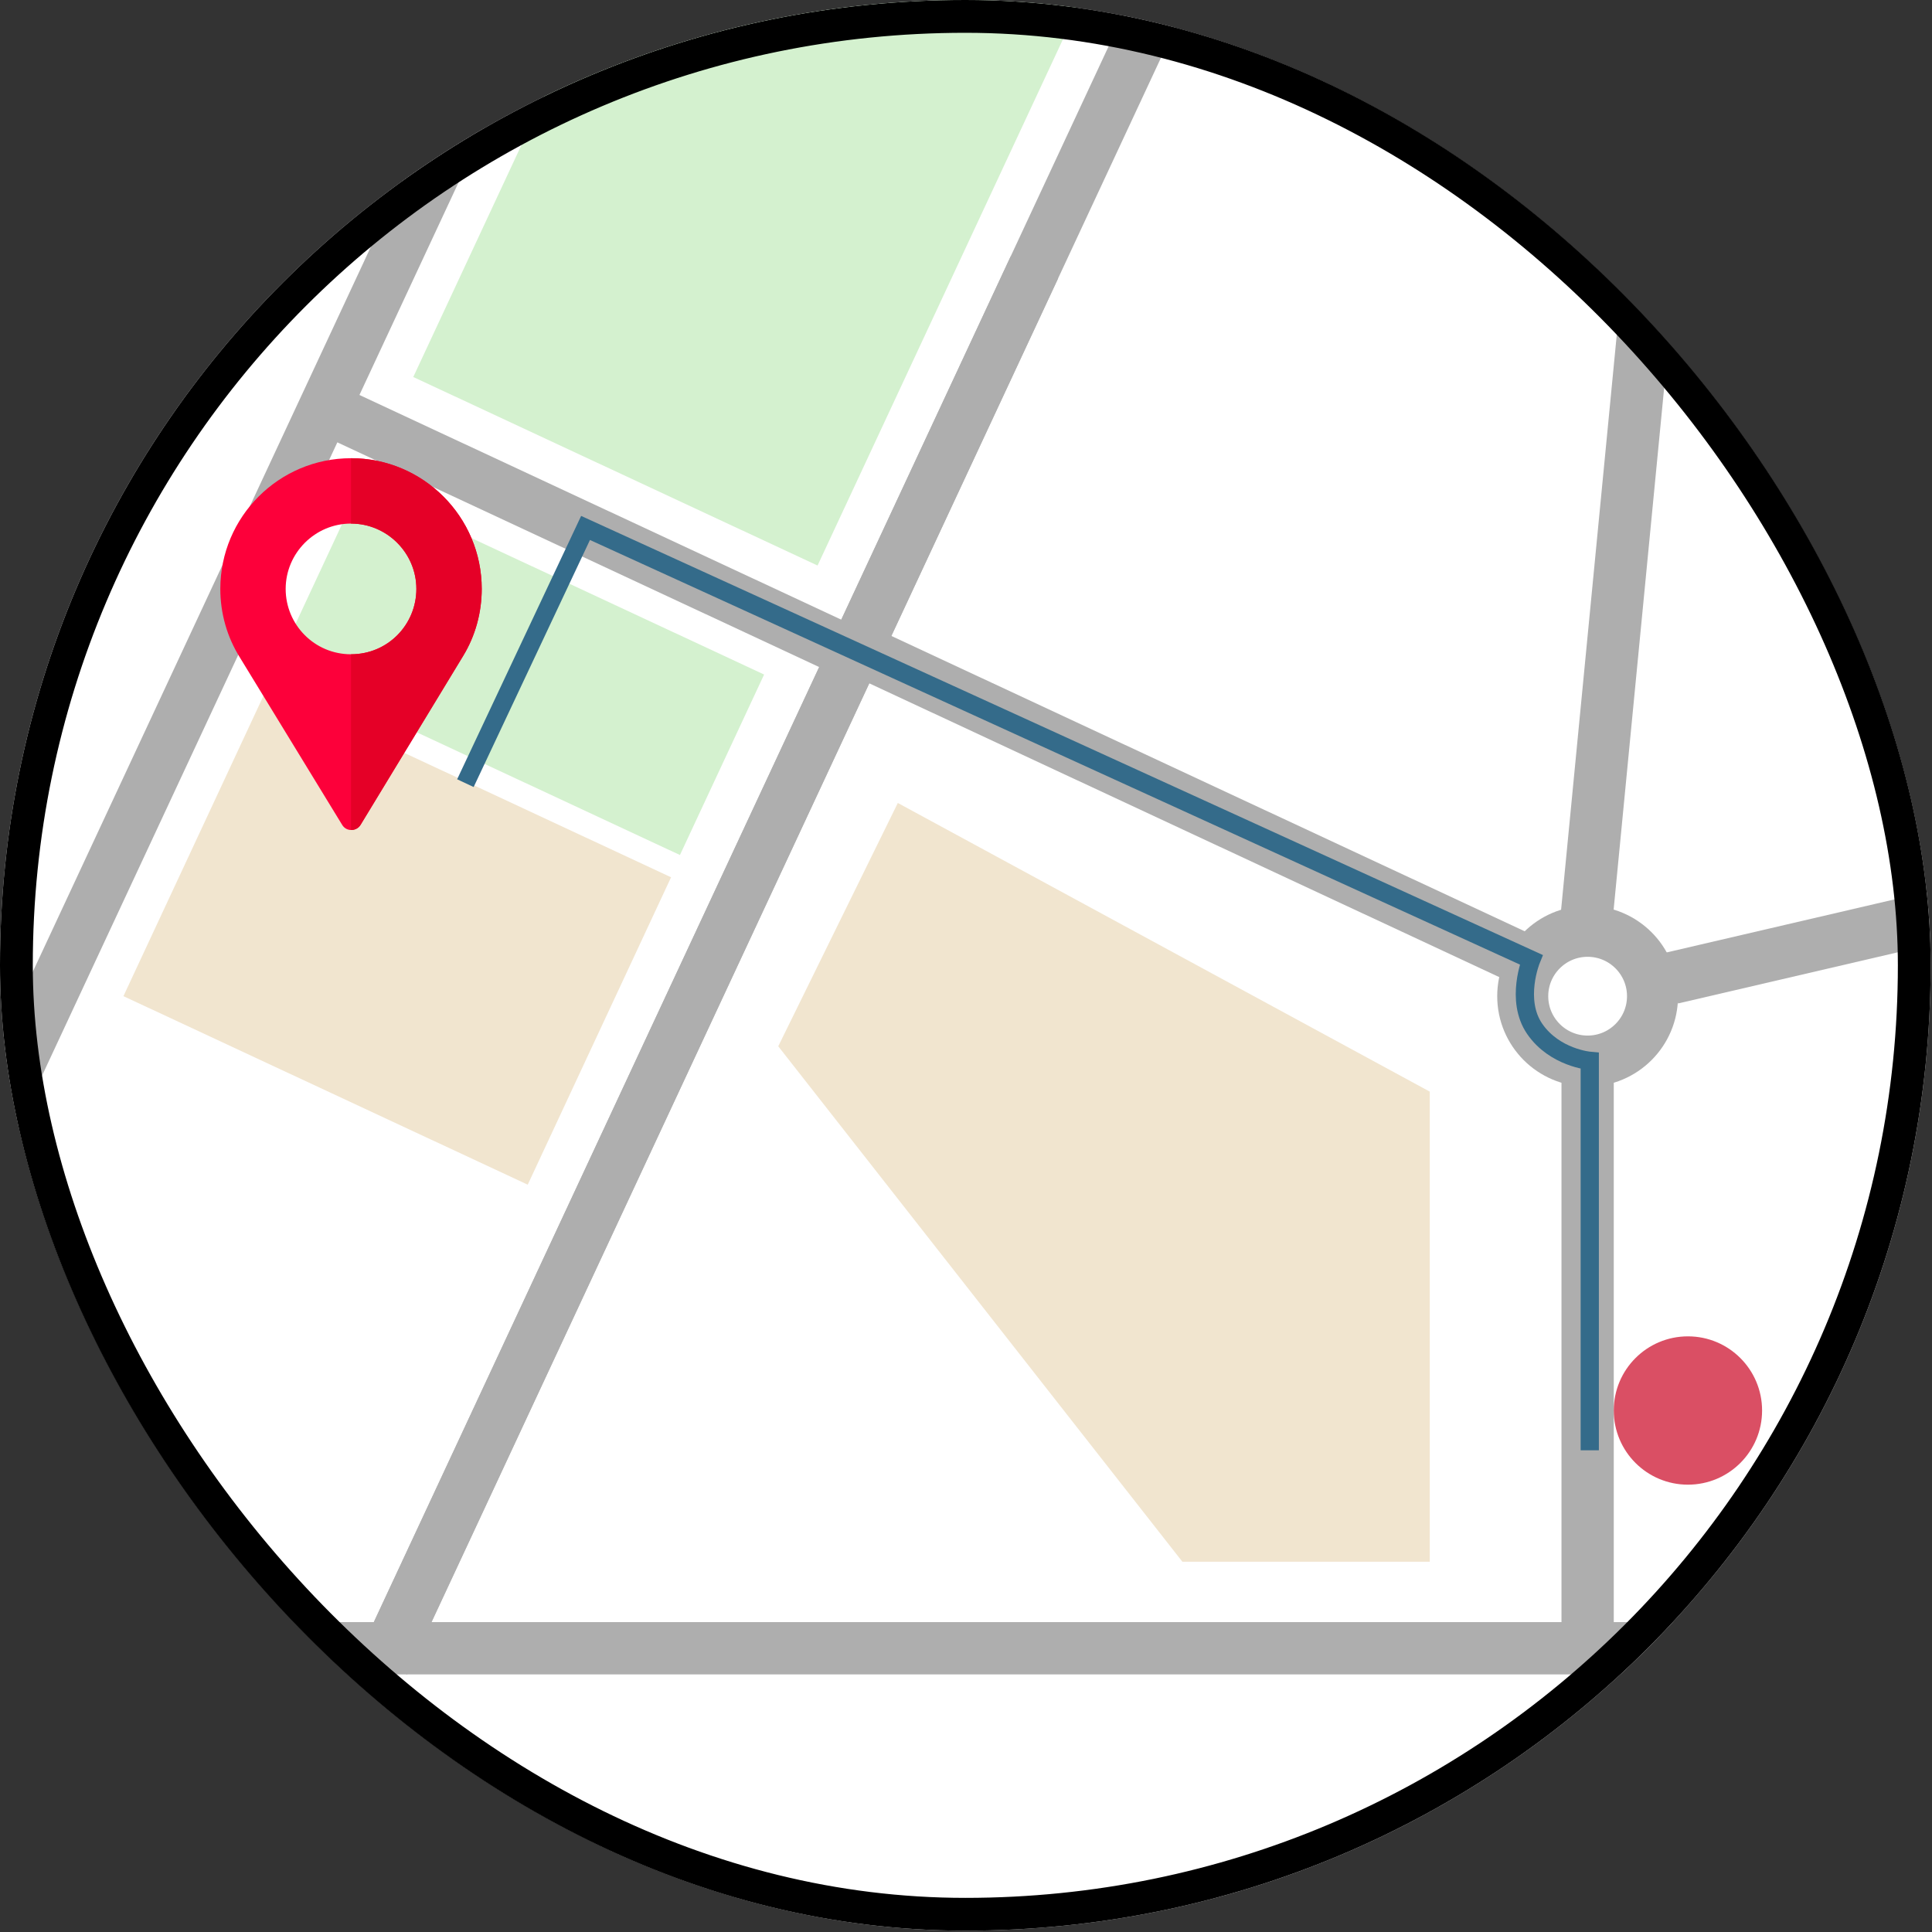 <svg width="117" height="117" viewBox="0 0 117 117" fill="none" xmlns="http://www.w3.org/2000/svg">
<rect x="0" y="0" width="117" height="117" fill="#333333" stroke="none"/>
<g clip-path="url(#clip0_335_3501)">
<rect width="116.919" height="116.919" rx="58.459" fill="white"/>
<rect x="94.562" y="65.25" width="3.166" height="33.638" fill="#AEAEAE"/>
<rect x="98.022" y="19.115" width="3.166" height="36.377" transform="rotate(5.53 98.022 19.115)" fill="#AEAEAE"/>
<rect x="135.869" y="49.545" width="3.166" height="35.903" transform="rotate(76.895 135.869 49.545)" fill="#AEAEAE"/>
<rect x="52.579" y="41.352" width="3.166" height="42.417" transform="rotate(-65 52.579 41.352)" fill="#AEAEAE"/>
<rect x="20.011" y="26.594" width="3.166" height="34.458" transform="rotate(-65 20.011 26.594)" fill="#AEAEAE"/>
<rect x="61.208" y="15.52" width="3.166" height="93.281" transform="rotate(25 61.208 15.52)" fill="#AEAEAE"/>
<rect x="68.851" y="-0.87" width="3.166" height="111.366" transform="rotate(25 68.851 -0.87)" fill="#AEAEAE"/>
<rect x="27.4" y="4.349" width="3.166" height="70.781" transform="rotate(25 27.4 4.349)" fill="#AEAEAE"/>
<rect x="111.535" y="98.233" width="3.166" height="107.507" transform="rotate(90 111.535 98.233)" fill="#AEAEAE"/>
<circle cx="96.145" cy="60.328" r="3.93" stroke="#AEAEAE" stroke-width="3.09"/>
<path d="M71.603 94.576L47.13 63.361L54.371 48.627L86.586 66.108V94.576H71.603Z" fill="#F1E5CF"/>
<rect x="7.475" y="60.326" width="20.54" height="27.015" transform="rotate(-65 7.475 60.326)" fill="#F1E5CF"/>
<rect x="25.027" y="22.831" width="42.614" height="27.015" transform="rotate(-65 25.027 22.831)" fill="#D4F1CF"/>
<rect x="16.693" y="40.362" width="12.06" height="27.015" transform="rotate(-65 16.693 40.362)" fill="#D4F1CF"/>
<path d="M96.274 87.829V64.243C96.274 64.243 94.15 64.061 92.943 62.312C91.735 60.562 92.73 58.121 92.73 58.121L35.46 31.972L28.184 47.427" stroke="#346B8A" stroke-width="1.104"/>
<g clip-path="url(#clip1_335_3501)">
<path d="M21.258 27.749C16.891 27.749 13.342 31.298 13.342 35.665C13.342 37.142 13.751 38.58 14.529 39.82L20.721 49.953C20.827 50.124 20.985 50.23 21.17 50.256C21.42 50.296 21.697 50.19 21.843 49.94L28.052 39.715C28.791 38.501 29.173 37.089 29.173 35.665C29.173 31.298 25.624 27.749 21.258 27.749ZM21.258 39.622C19.041 39.622 17.3 37.828 17.3 35.665C17.3 33.488 19.081 31.707 21.258 31.707C23.434 31.707 25.215 33.488 25.215 35.665C25.215 37.815 23.5 39.622 21.258 39.622Z" fill="#FD003A"/>
<path d="M21.258 27.749V31.707C23.434 31.707 25.215 33.488 25.215 35.665C25.215 37.815 23.5 39.622 21.258 39.622V50.264C21.483 50.269 21.714 50.161 21.843 49.94L28.052 39.715C28.791 38.501 29.173 37.089 29.173 35.665C29.173 31.298 25.625 27.749 21.258 27.749Z" fill="#E50027"/>
</g>
<circle cx="102.219" cy="85.419" r="4.491" fill="#DA4F64"/>
</g>
<rect x="0.993" y="0.993" width="114.933" height="114.933" rx="57.467" stroke="black" stroke-width="1.986"/>
<defs>
<clipPath id="clip0_335_3501">
<rect width="116.919" height="116.919" rx="58.459" fill="white"/>
</clipPath>
<clipPath id="clip1_335_3501">
<rect width="22.515" height="22.515" fill="white" transform="translate(10 27.749)"/>
</clipPath>
</defs>
</svg>
